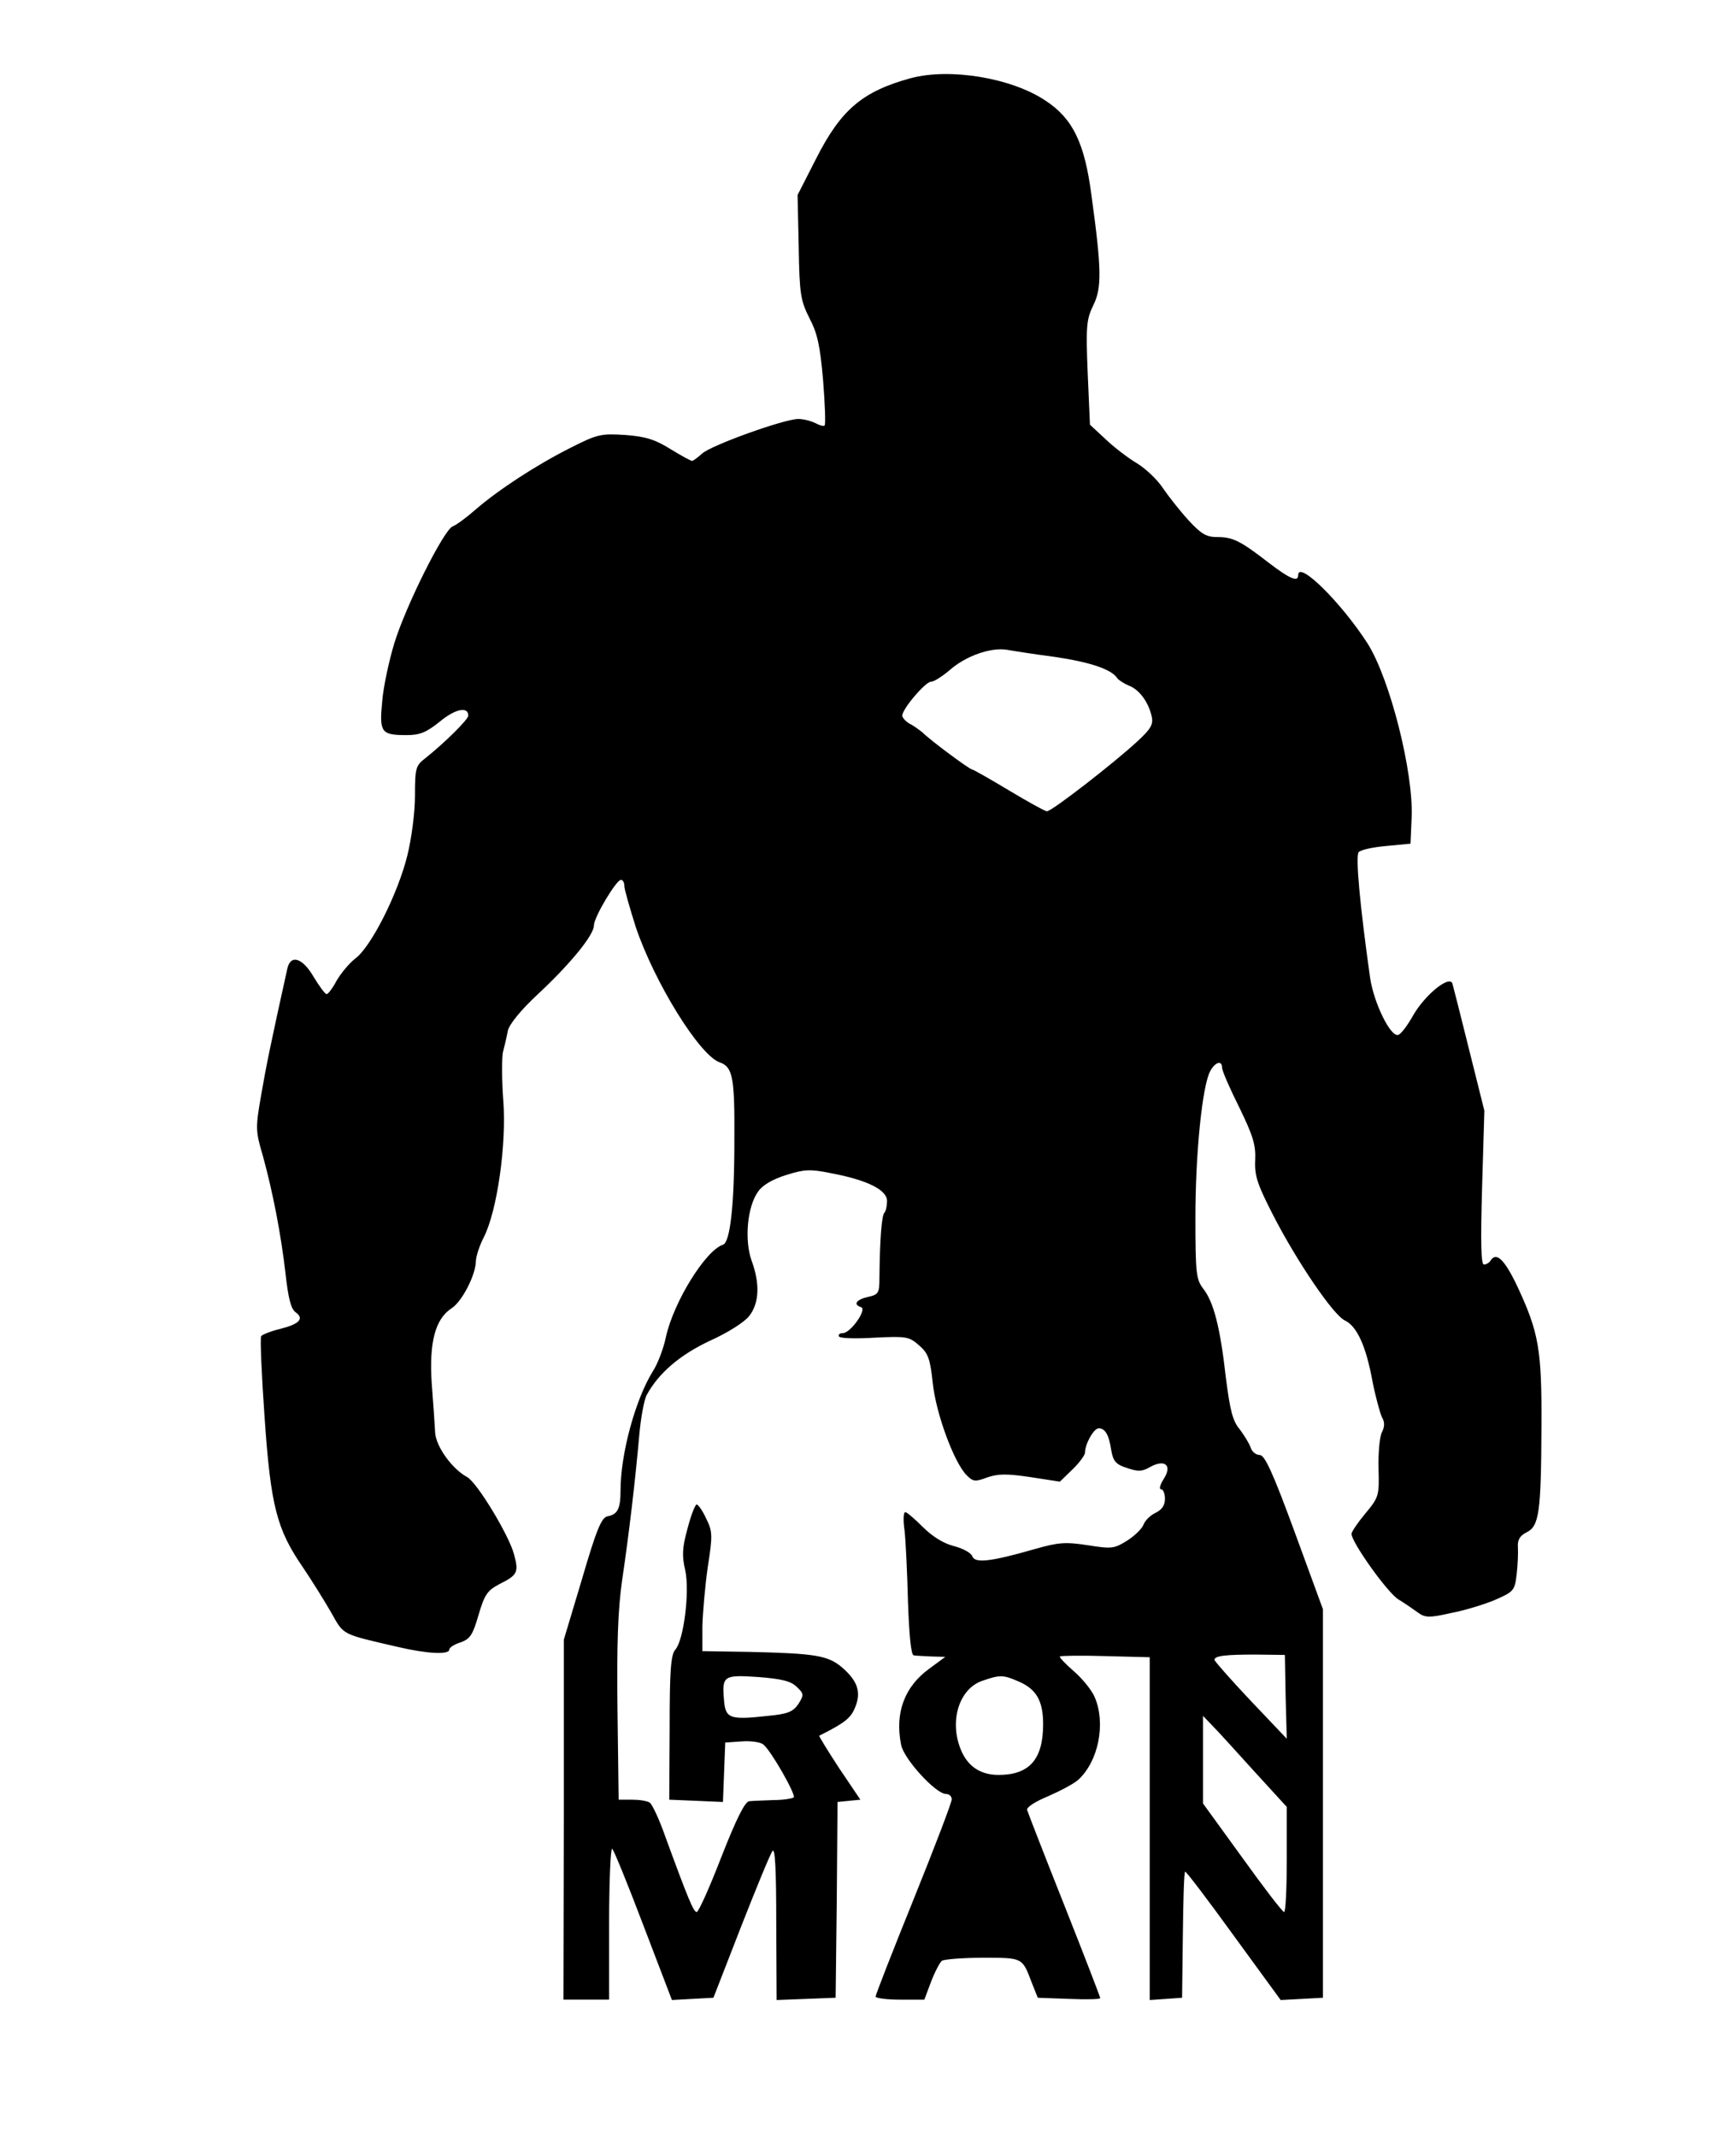 <?xml version="1.0" standalone="no"?>
<!DOCTYPE svg PUBLIC "-//W3C//DTD SVG 20010904//EN"
 "http://www.w3.org/TR/2001/REC-SVG-20010904/DTD/svg10.dtd">
<svg version="1.0" xmlns="http://www.w3.org/2000/svg"
 width="456pt" height="561pt" viewBox="0 0 456 561"
 preserveAspectRatio="xMidYMid meet">
<g transform="translate(0,561) scale(0.1,-0.1)"
fill="#000000" stroke="none">
<path d="M2393 5405 c-128 -35 -184 -83 -249 -211 l-49 -96 3 -137 c2 -124 5
-140 28 -186 21 -40 28 -71 36 -163 5 -63 7 -117 4 -119 -2 -3 -13 0 -24 6
-12 6 -32 11 -45 11 -37 0 -229 -69 -253 -91 -11 -10 -23 -19 -26 -19 -4 0
-29 14 -57 31 -40 25 -65 33 -119 37 -63 4 -73 2 -142 -33 -90 -45 -191 -111
-251 -163 -24 -21 -51 -41 -60 -44 -23 -9 -122 -206 -153 -306 -14 -46 -29
-115 -32 -153 -8 -82 -3 -89 64 -89 35 0 52 7 88 36 40 33 74 40 74 15 0 -10
-63 -72 -112 -111 -26 -20 -28 -26 -28 -99 0 -45 -9 -112 -20 -157 -25 -101
-95 -239 -136 -270 -17 -13 -39 -40 -50 -59 -10 -19 -22 -35 -26 -35 -4 0 -19
20 -34 45 -29 50 -60 60 -69 23 -43 -194 -56 -257 -69 -333 -15 -86 -15 -94 4
-158 26 -94 48 -206 60 -311 7 -63 14 -92 26 -101 24 -17 11 -31 -40 -44 -25
-6 -47 -15 -50 -19 -3 -5 1 -101 9 -213 16 -233 32 -294 100 -393 23 -34 56
-87 74 -118 35 -62 25 -57 176 -92 77 -18 135 -21 135 -7 0 5 13 14 30 19 25
9 32 20 47 72 16 54 23 64 55 81 48 24 51 31 38 79 -14 51 -97 188 -123 202
-39 21 -82 80 -84 117 -1 20 -5 78 -9 129 -7 107 9 169 52 197 28 18 63 87 64
123 0 12 9 41 21 64 35 69 60 245 51 359 -4 53 -4 110 -1 126 4 15 10 41 13
57 4 17 34 54 78 95 86 80 148 156 148 181 0 22 59 120 71 120 5 0 9 -7 9 -16
0 -9 14 -57 30 -108 49 -145 167 -336 220 -355 35 -12 40 -39 39 -205 0 -170
-11 -268 -30 -274 -46 -15 -130 -151 -150 -243 -6 -29 -21 -69 -34 -89 -46
-74 -85 -217 -85 -313 0 -49 -8 -63 -34 -68 -16 -3 -29 -34 -67 -164 l-48
-160 0 -472 -1 -473 60 0 60 0 0 201 c0 110 4 198 8 195 4 -2 41 -93 82 -201
l75 -196 54 3 55 3 72 185 c40 102 77 192 83 200 7 10 10 -47 10 -188 l1 -203
78 3 77 3 3 257 2 257 30 3 30 3 -56 83 c-30 46 -54 85 -52 85 66 33 83 46 94
74 17 40 7 70 -35 106 -37 31 -72 36 -241 40 l-125 2 0 65 c1 36 7 106 14 155
13 83 13 94 -4 128 -9 20 -21 37 -25 37 -4 0 -15 -28 -24 -63 -14 -50 -15 -72
-6 -110 12 -56 -4 -183 -26 -208 -12 -13 -15 -56 -15 -205 l-1 -189 71 -3 70
-3 3 78 3 78 43 3 c24 2 50 -2 57 -8 21 -17 86 -132 80 -139 -4 -3 -28 -7 -53
-7 -26 -1 -54 -2 -64 -3 -11 -1 -33 -44 -73 -146 -31 -80 -60 -145 -65 -145
-8 0 -22 33 -82 197 -16 46 -35 86 -41 90 -7 5 -28 8 -47 8 l-35 0 -3 235 c-2
173 1 263 12 340 19 128 35 267 45 380 4 47 13 96 20 108 31 57 87 105 166
142 45 20 91 49 103 65 26 33 29 84 6 146 -19 54 -11 141 17 180 12 18 39 33
74 44 47 15 63 16 117 5 96 -18 148 -44 148 -73 0 -13 -3 -27 -7 -31 -7 -7
-12 -69 -13 -173 0 -38 -3 -42 -30 -48 -31 -7 -40 -20 -18 -27 16 -6 -28 -68
-48 -68 -8 0 -13 -4 -10 -9 3 -5 45 -6 94 -3 82 4 90 3 116 -20 24 -21 29 -34
36 -98 8 -80 56 -210 89 -243 17 -17 22 -18 54 -6 29 10 52 10 113 1 l78 -12
33 32 c18 17 33 38 33 44 0 23 23 64 36 64 17 0 27 -17 33 -58 5 -28 12 -37
41 -46 29 -10 40 -10 62 3 39 21 58 3 34 -33 -9 -15 -12 -26 -6 -26 5 0 10
-11 10 -25 0 -17 -8 -29 -25 -37 -13 -6 -27 -20 -31 -30 -3 -10 -22 -29 -42
-42 -35 -22 -41 -23 -104 -13 -59 9 -77 8 -140 -10 -115 -33 -157 -38 -164
-19 -3 9 -25 21 -49 27 -27 7 -56 25 -81 50 -21 21 -42 39 -46 39 -5 0 -6 -21
-2 -48 3 -26 7 -110 9 -187 3 -87 8 -140 15 -141 5 -1 26 -2 47 -3 l36 -1 -42
-31 c-65 -47 -91 -116 -74 -200 7 -37 91 -129 118 -129 8 0 15 -6 15 -14 0 -8
-45 -126 -100 -262 -55 -136 -100 -251 -100 -256 0 -4 29 -8 64 -8 l64 0 18
48 c10 26 23 50 28 54 6 4 55 8 108 8 105 0 103 1 128 -65 l16 -40 82 -3 c45
-2 82 -1 82 2 0 3 -42 112 -94 243 -52 131 -96 244 -98 251 -2 7 21 22 55 36
32 14 68 33 79 43 53 48 73 147 44 216 -7 18 -32 49 -55 69 -22 19 -39 37 -37
39 2 2 56 3 120 1 l116 -3 0 -450 0 -450 43 3 42 3 2 163 c1 90 3 166 6 168 2
2 59 -73 127 -167 l124 -170 56 3 55 3 0 510 0 510 -74 202 c-58 158 -79 203
-92 203 -10 0 -21 9 -24 20 -4 11 -17 32 -29 48 -18 21 -25 49 -36 135 -15
133 -32 198 -59 233 -19 25 -21 39 -21 188 0 167 18 346 39 384 13 24 31 29
31 9 0 -8 20 -54 45 -104 36 -74 44 -99 42 -139 -2 -41 6 -64 47 -144 62 -121
159 -264 189 -277 31 -15 55 -66 72 -159 8 -41 20 -84 25 -95 8 -13 7 -25 0
-39 -6 -11 -10 -54 -9 -95 2 -72 1 -76 -35 -119 -20 -24 -36 -48 -36 -53 0
-22 94 -154 123 -172 18 -11 41 -27 52 -35 18 -13 29 -14 86 -1 37 7 89 23
117 35 48 21 51 24 56 68 3 26 4 58 3 71 -1 18 5 29 23 38 33 16 38 53 39 278
1 203 -7 247 -64 369 -34 71 -55 90 -70 66 -3 -5 -11 -10 -17 -10 -8 0 -9 58
-5 202 l6 202 -40 160 c-22 89 -42 167 -44 174 -8 22 -71 -29 -102 -82 -15
-27 -33 -51 -40 -53 -20 -7 -64 83 -74 149 -27 191 -39 322 -30 331 6 6 38 13
73 16 l63 6 3 69 c5 119 -57 364 -116 457 -69 107 -182 219 -182 179 0 -19
-22 -10 -78 33 -75 58 -94 67 -135 67 -28 0 -42 8 -75 44 -22 24 -52 62 -67
84 -15 23 -46 52 -69 66 -22 13 -59 41 -82 63 l-41 38 -6 137 c-5 123 -3 140
15 177 22 45 22 92 -5 288 -18 138 -49 202 -121 249 -90 60 -251 86 -353 59z
m380 -1520 c93 -14 148 -33 162 -56 4 -5 18 -14 30 -19 27 -10 51 -42 60 -80
5 -21 -1 -33 -37 -66 -59 -55 -225 -184 -238 -184 -5 0 -50 25 -100 55 -50 30
-94 55 -97 55 -6 0 -108 75 -131 98 -8 6 -22 17 -33 22 -10 6 -19 16 -19 21 0
18 61 89 75 89 8 0 30 14 50 31 42 37 108 60 150 53 17 -3 74 -12 128 -19z
m604 -2730 l3 -110 -95 100 c-52 55 -94 103 -95 107 0 11 30 14 110 14 l75 -1
2 -110z m-1284 26 c19 -18 19 -21 4 -45 -14 -20 -27 -26 -80 -31 -99 -11 -111
-7 -115 39 -6 67 -2 69 90 63 63 -5 86 -11 101 -26z m581 15 c48 -20 66 -51
66 -113 0 -92 -36 -133 -117 -133 -47 0 -81 22 -99 66 -31 75 -5 160 56 181
46 16 55 16 94 -1z m620 -236 l86 -94 0 -138 c0 -76 -3 -138 -7 -138 -5 1 -54
65 -110 143 l-103 142 0 115 0 115 24 -25 c14 -14 63 -68 110 -120z"/>
</g>
</svg>

